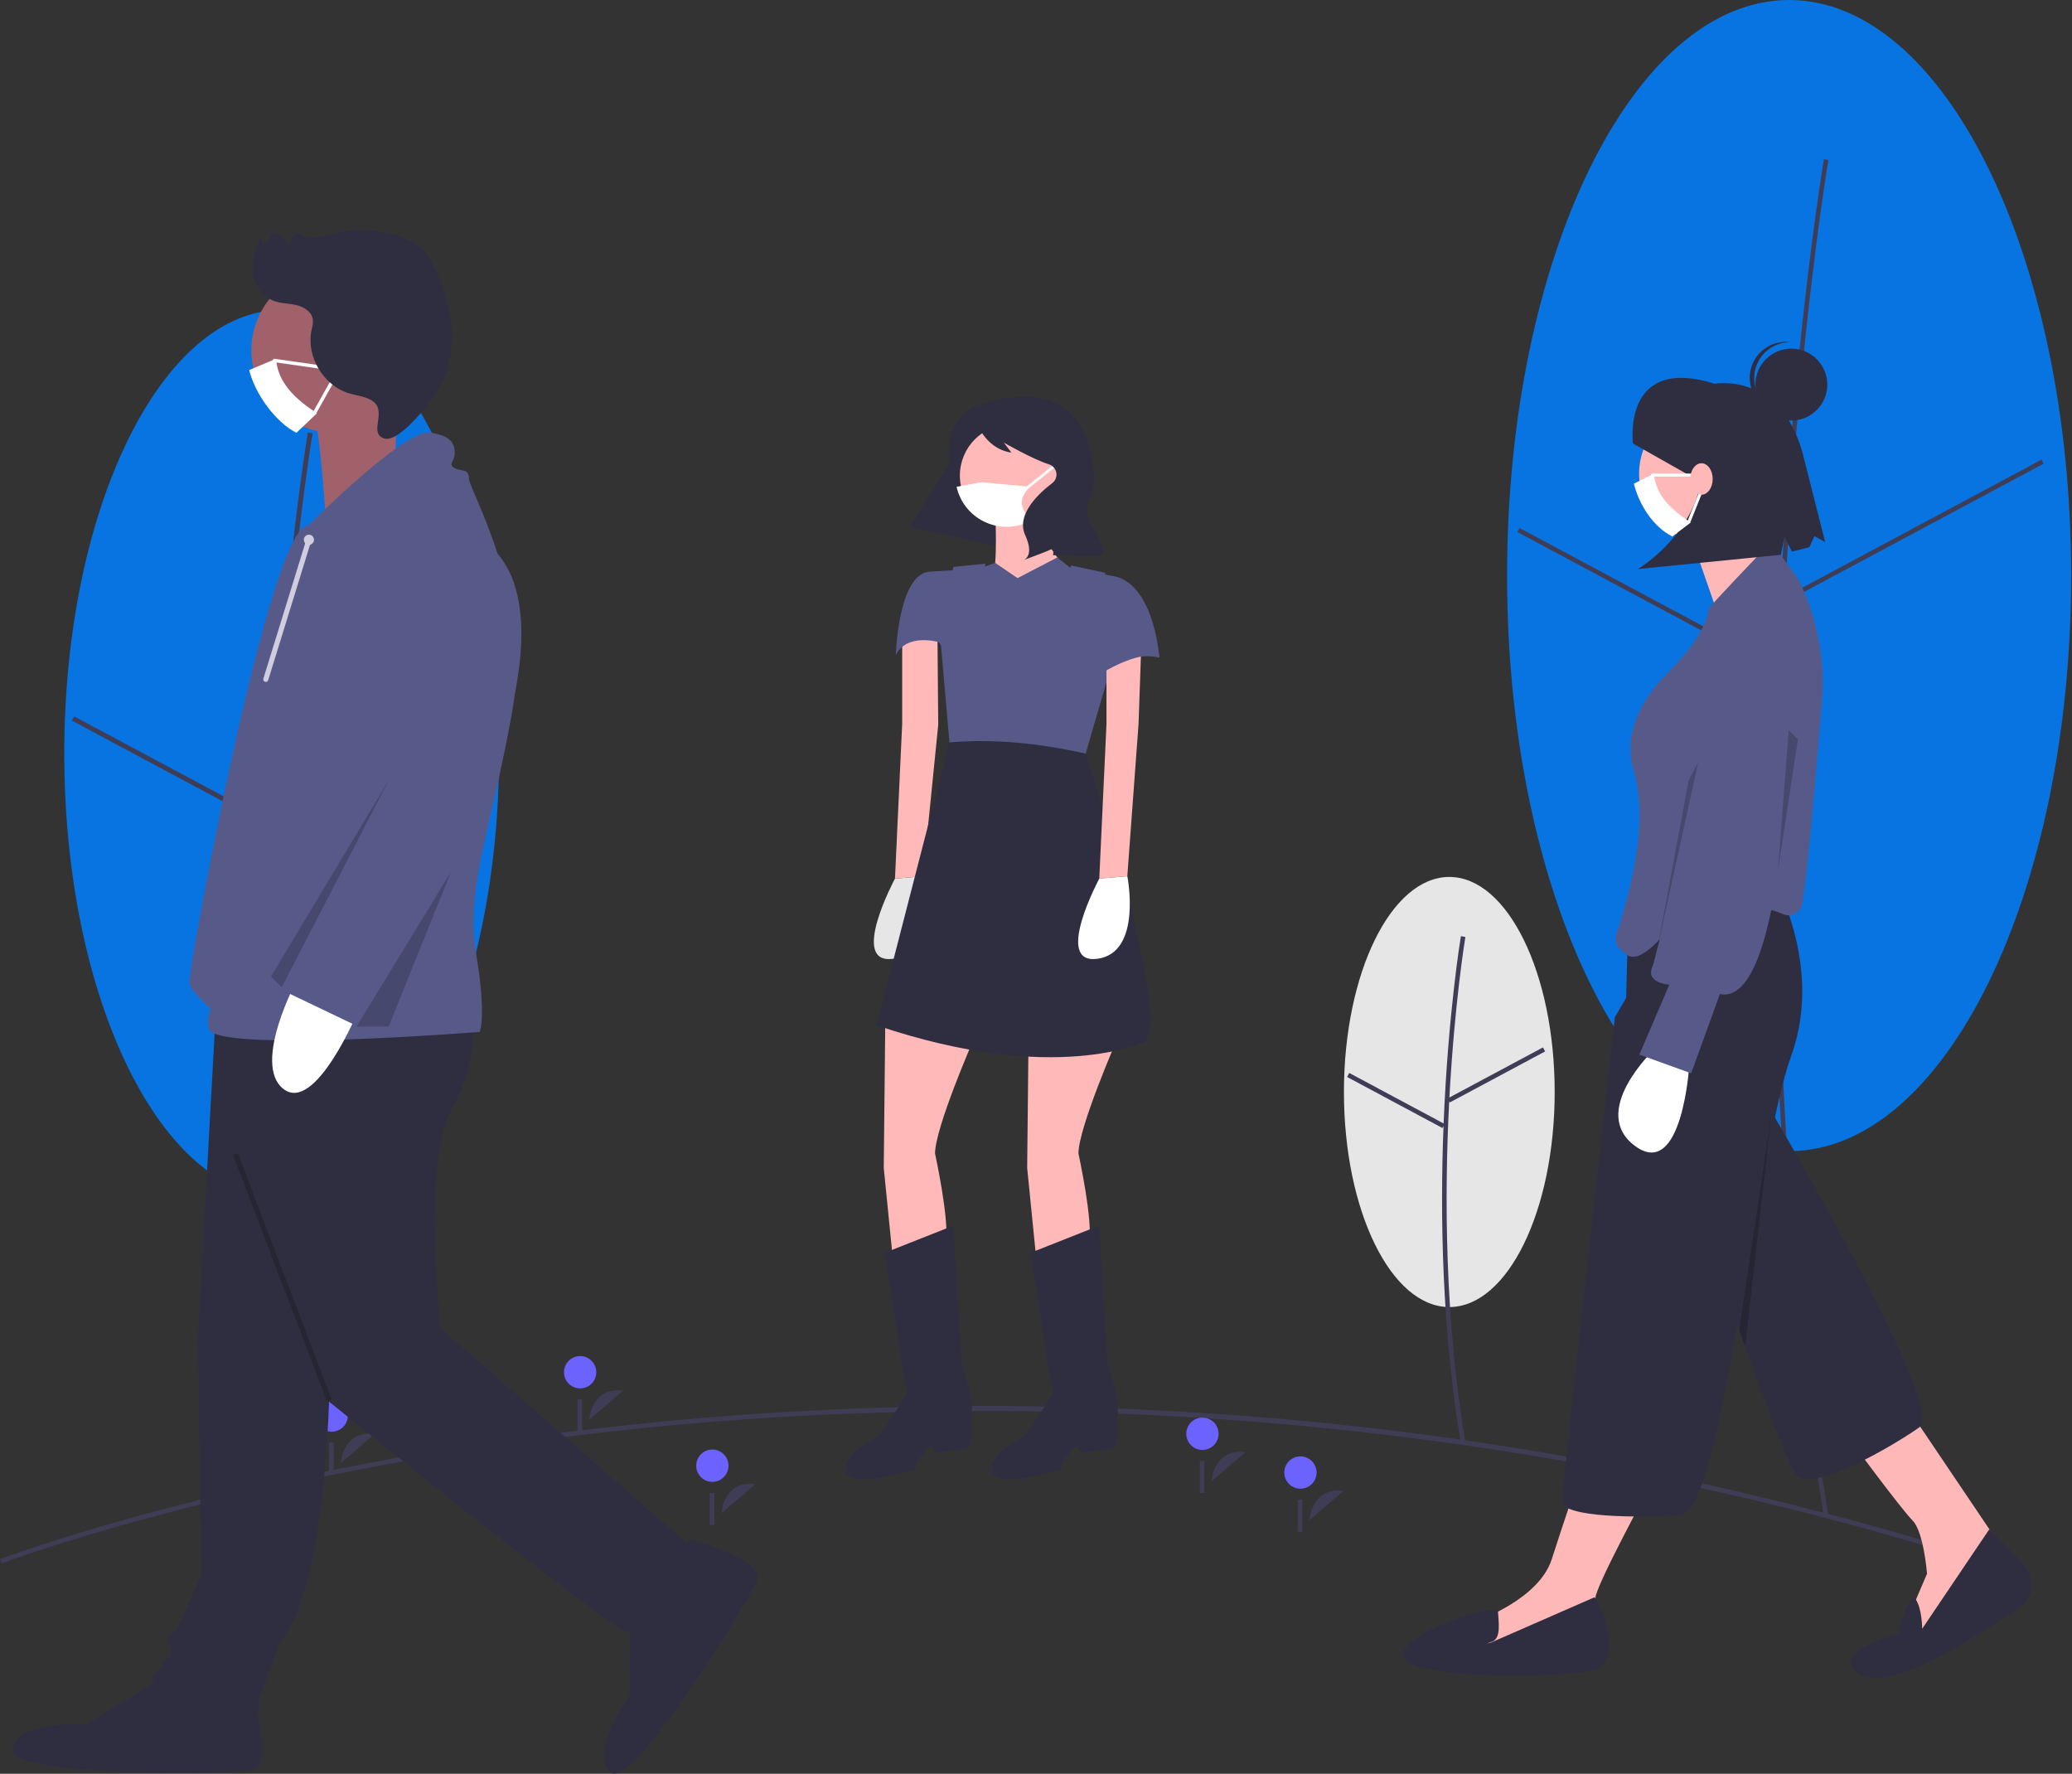 <svg width="909" height="778" viewBox="0 0 909 778" fill="none" xmlns="http://www.w3.org/2000/svg">
<rect x="0" y="0" width="909" height="778" fill="#333333" stroke="none"/>
<g clip-path="url(#clip0_2_3)">
<path d="M123.571 525.146C176.244 525.146 218.944 438.022 218.944 330.548C218.944 223.074 176.244 135.95 123.571 135.95C70.898 135.95 28.199 223.074 28.199 330.548C28.199 438.022 70.898 525.146 123.571 525.146Z" fill="#007FFF" fill-opacity="0.85"/>
<path d="M122.696 332.567C127.453 247.859 137.038 190.642 137.135 190.074L135.055 189.722C134.959 190.29 125.356 247.599 120.591 332.416C116.194 410.696 115.133 529.1 135.055 648.629L137.135 648.283C117.248 528.957 118.306 410.732 122.696 332.567Z" fill="#3F3D56"/>
<path d="M208.812 291.084L122.581 337.238L123.576 339.098L209.808 292.944L208.812 291.084Z" fill="#3F3D56"/>
<path d="M32.543 314.216L31.548 316.076L117.792 362.207L118.788 360.346L32.543 314.216Z" fill="#3F3D56"/>
<path d="M784.894 504.917C853.228 504.917 908.623 391.887 908.623 252.458C908.623 113.029 853.228 0 784.894 0C716.56 0 661.164 113.029 661.164 252.458C661.164 391.887 716.56 504.917 784.894 504.917Z" fill="#007FFF" fill-opacity="0.85"/>
<path d="M783.391 255.045C789.564 145.133 802.002 70.893 802.127 70.155L800.155 69.821C800.03 70.559 787.576 144.887 781.396 254.901C775.691 356.439 774.315 510.019 800.154 665.054L802.127 664.726C776.32 509.882 777.694 356.473 783.391 255.045Z" fill="#3F3D56"/>
<path d="M895.653 201.585L783.782 261.462L784.726 263.225L896.597 203.348L895.653 201.585Z" fill="#3F3D56"/>
<path d="M666.627 231.595L665.683 233.358L777.571 293.205L778.514 291.441L666.627 231.595Z" fill="#3F3D56"/>
<path d="M635.82 573.293C661.351 573.293 682.049 531.062 682.049 478.968C682.049 426.874 661.351 384.643 635.82 384.643C610.289 384.643 589.591 426.874 589.591 478.968C589.591 531.062 610.289 573.293 635.82 573.293Z" fill="#E6E6E6"/>
<path d="M635.779 483.032L636.053 483.544L677.851 461.171L676.907 459.408L635.866 481.375C638.137 439.573 642.782 411.512 642.876 410.96L640.904 410.626C640.802 411.229 635.283 444.552 633.324 492.77L591.931 470.615L590.987 472.379L632.785 494.751L633.284 493.818C631.717 533.615 632.595 583.377 640.904 633.228L642.877 632.9C633.818 578.548 633.618 524.297 635.779 483.032Z" fill="#3F3D56"/>
<path d="M870.057 685.766C623.825 607.818 400.548 611.971 256.603 629.181C100.655 647.825 1.699 685.369 0.718 685.746L0 683.879C0.984 683.501 100.173 645.868 256.365 627.194C348.241 616.223 440.939 613.852 533.255 620.111C647.859 627.868 761.127 649.269 870.661 683.859L870.057 685.766Z" fill="#3F3D56"/>
<path d="M316.512 663.737C316.512 663.737 317.202 649.267 331.359 650.949Z" fill="#3F3D56"/>
<path d="M312.512 649.967C316.425 649.967 319.597 646.795 319.597 642.881C319.597 638.968 316.425 635.796 312.512 635.796C308.599 635.796 305.427 638.968 305.427 642.881C305.427 646.795 308.599 649.967 312.512 649.967Z" fill="#6C63FF"/>
<path d="M313.359 654.813H311.359V668.813H313.359V654.813Z" fill="#3F3D56"/>
<path d="M574.512 666.737C574.512 666.737 575.202 652.267 589.359 653.949Z" fill="#3F3D56"/>
<path d="M570.512 652.967C574.425 652.967 577.597 649.795 577.597 645.881C577.597 641.968 574.425 638.796 570.512 638.796C566.599 638.796 563.427 641.968 563.427 645.881C563.427 649.795 566.599 652.967 570.512 652.967Z" fill="#6C63FF"/>
<path d="M571.359 657.813H569.359V671.813H571.359V657.813Z" fill="#3F3D56"/>
<path d="M149.512 641.737C149.512 641.737 150.202 627.267 164.359 628.949Z" fill="#3F3D56"/>
<path d="M145.512 627.967C149.425 627.967 152.597 624.795 152.597 620.881C152.597 616.968 149.425 613.796 145.512 613.796C141.599 613.796 138.426 616.968 138.426 620.881C138.426 624.795 141.599 627.967 145.512 627.967Z" fill="#6C63FF"/>
<path d="M146.359 632.813H144.359V646.813H146.359V632.813Z" fill="#3F3D56"/>
<path d="M258.512 622.737C258.512 622.737 259.202 608.267 273.359 609.949Z" fill="#3F3D56"/>
<path d="M254.512 608.967C258.425 608.967 261.597 605.795 261.597 601.881C261.597 597.968 258.425 594.796 254.512 594.796C250.599 594.796 247.426 597.968 247.426 601.881C247.426 605.795 250.599 608.967 254.512 608.967Z" fill="#6C63FF"/>
<path d="M255.359 613.813H253.359V627.813H255.359V613.813Z" fill="#3F3D56"/>
<path d="M531.512 649.737C531.512 649.737 532.202 635.267 546.359 636.949Z" fill="#3F3D56"/>
<path d="M527.512 635.967C531.425 635.967 534.597 632.795 534.597 628.881C534.597 624.968 531.425 621.796 527.512 621.796C523.599 621.796 520.427 624.968 520.427 628.881C520.427 632.795 523.599 635.967 527.512 635.967Z" fill="#6C63FF"/>
<path d="M528.359 640.813H526.359V654.813H528.359V640.813Z" fill="#3F3D56"/>
<path d="M839.014 620.729L880.172 681.757L841.852 720.077L836.885 710.142L845.4 690.273C845.4 690.273 843.981 671.822 839.014 666.855C834.046 661.888 812.048 632.083 812.048 632.083L839.014 620.729Z" fill="#FFB8B8"/>
<path d="M786.501 423.454C786.501 423.454 794.306 435.806 777.984 489.028C777.984 489.028 854.114 617.516 842.051 626.031C829.987 634.547 797.342 653.392 788.826 647.715C780.311 642.038 718.377 449.71 718.377 449.71L786.501 423.454Z" fill="#2F2E41"/>
<path d="M872.721 670.758L885.139 683.177C891.526 689.563 895.784 698.788 883.72 706.594C871.657 714.4 829.789 743.495 815.596 734.27C801.404 725.044 832.627 716.529 832.627 716.529C832.627 716.529 837.79 697.386 840.531 701.635C843.271 705.885 843.271 714.4 843.271 714.4L872.721 670.758Z" fill="#2F2E41"/>
<path d="M722.635 654.082C722.635 654.082 699.927 695.95 699.927 700.917C699.927 705.885 701.346 720.077 701.346 720.077L658.059 730.721L643.157 723.625L648.124 710.852C648.124 710.852 675.09 701.627 680.767 683.886C686.444 666.145 692.831 647.695 692.831 647.695L722.635 654.082Z" fill="#FFB8B8"/>
<path d="M748.891 237.532C765.352 237.532 778.695 224.188 778.695 207.727C778.695 191.267 765.352 177.923 748.891 177.923C732.431 177.923 719.087 191.267 719.087 207.727C719.087 224.188 732.431 237.532 748.891 237.532Z" fill="#FFB8B8"/>
<path d="M741.085 233.274L755.315 274.159L786.501 260.24C786.501 260.24 765.213 227.597 765.213 223.339L741.085 233.274Z" fill="#FFB8B8"/>
<path d="M736.828 378.747H774.438C774.438 378.747 801.404 419.905 785.792 463.193C783.401 469.821 781.028 479.107 778.659 490.085C773.211 515.332 767.788 549.531 762.229 580.956C754.422 625.099 746.349 663.769 737.573 664.471C719.833 665.89 685.335 665.654 685.335 658.557C685.335 651.461 708.443 446.162 708.443 446.162L713.41 437.646L714.349 400.554C714.497 394.7 716.934 389.138 721.136 385.062C725.339 380.985 730.972 378.718 736.828 378.747V378.747Z" fill="#2F2E41"/>
<path d="M699.572 700.562C699.572 700.562 707.733 714.4 705.604 724.335C703.475 734.27 699.927 732.85 684.315 734.27C668.704 735.689 615.482 735.689 615.482 725.754C615.482 715.819 656.999 702.918 657.174 706.885C657.35 710.852 658.769 718.658 654.511 720.077C650.253 721.496 654.156 720.432 654.156 720.432L699.572 700.562Z" fill="#2F2E41"/>
<path d="M741.091 467.32C741.091 467.32 738.004 517.729 717.415 502.722C696.827 487.715 725.439 460.607 725.439 460.607L741.091 467.32Z" fill="white"/>
<path d="M782.184 400.93C783.173 401.377 784.266 401.545 785.344 401.417C786.422 401.29 787.444 400.871 788.302 400.206C789.548 399.228 790.377 397.816 790.624 396.252C793.6 379.091 797.225 331.518 799.312 307.461C801.931 277.275 788.848 253.896 788.738 253.753L781.027 243.151C780.227 242.044 779.074 241.24 777.758 240.87C776.442 240.501 775.04 240.588 773.78 241.117C773.78 241.117 749.708 266.092 749.62 267.056C749.242 271.197 746.377 280.373 731.444 295.305C715.106 311.644 715.015 325.904 715.377 329.886C715.4 330.147 715.413 330.409 715.413 330.67C715.382 332.457 715.625 334.237 716.133 335.95C722.976 357.525 717.617 383.356 709.011 410.319C708.684 411.537 708.745 412.827 709.184 414.009C709.623 415.191 710.419 416.208 711.462 416.918C713.975 418.628 710.961 416.091 711.858 417.189C717.789 424.457 726.325 414.328 736.088 403.275C739.489 399.424 743.345 395.06 747.888 390.517C754.134 384.27 766.07 398.525 771.62 398.525C775.272 398.569 778.873 399.389 782.184 400.93V400.93Z" fill="#575A89"/>
<path d="M785.493 264.761C785.493 264.761 801.082 277.907 792.226 294.957C783.37 312.006 784.547 324.581 784.547 324.581C784.547 324.581 782.189 441.706 754.517 436.015L741.929 470.768L719.196 462.563L732.341 431.91C732.341 431.91 721.812 431.255 724.889 424.081C727.05 419.043 738.692 364.363 745.43 332.259C748.286 318.655 750.261 309.105 750.261 309.105C750.261 309.105 759.218 261.214 785.493 264.761Z" fill="#575A89"/>
<path opacity="0.2" d="M788.763 324.281L779.998 381.79L784.727 320.297L788.763 324.281Z" fill="black"/>
<path d="M716.374 194.522C716.374 194.522 711.363 155.527 752.247 168.314C752.247 168.314 781.446 162.956 791.022 199.48L800.718 237.767L795.993 235.195L793.79 240.01L786.132 241.949L782.856 235.446L781.27 243.343L718.554 249.596C718.554 249.596 746.643 232.984 747.089 203.211L741.738 208.865L716.374 194.522Z" fill="#2F2E41"/>
<path opacity="0.2" d="M763.014 583.199L776.999 490.013L765.625 590.611L763.014 583.199Z" fill="black"/>
<path d="M785.869 184.466C794.579 184.466 801.64 177.406 801.64 168.696C801.64 159.986 794.579 152.926 785.869 152.926C777.16 152.926 770.099 159.986 770.099 168.696C770.099 177.406 777.16 184.466 785.869 184.466Z" fill="#2F2E41"/>
<path d="M769.62 164.835C769.879 160.834 771.653 157.082 774.582 154.344C777.511 151.605 781.373 150.086 785.382 150.096C785.057 150.054 784.734 150.004 784.402 149.983C782.335 149.849 780.261 150.123 778.3 150.791C776.339 151.459 774.528 152.506 772.972 153.874C771.416 155.241 770.145 156.902 769.23 158.761C768.316 160.62 767.777 162.641 767.644 164.708C767.511 166.776 767.787 168.849 768.456 170.81C769.124 172.77 770.173 174.58 771.541 176.136C772.909 177.691 774.571 178.962 776.43 179.875C778.29 180.788 780.311 181.326 782.378 181.458C782.71 181.48 783.037 181.471 783.365 181.472C779.387 180.968 775.751 178.967 773.198 175.876C770.644 172.785 769.364 168.836 769.62 164.835V164.835Z" fill="#2F2E41"/>
<path opacity="0.2" d="M740.865 342.202L726.99 416.567L744.974 334.43L740.865 342.202Z" fill="black"/>
<path d="M741.73 229.206L733.643 235.303C725.315 231.111 719.068 221.414 716.798 212.159L725.61 207.712C726.303 217.152 733.004 223.428 741.73 229.206Z" fill="white"/>
<path d="M745.089 209.056H724.939C724.761 209.056 724.59 208.985 724.464 208.859C724.338 208.733 724.267 208.562 724.267 208.384C724.267 208.206 724.338 208.035 724.464 207.909C724.59 207.783 724.761 207.712 724.939 207.712H745.089C745.267 207.712 745.437 207.783 745.563 207.909C745.689 208.035 745.76 208.206 745.76 208.384C745.76 208.562 745.689 208.733 745.563 208.859C745.437 208.985 745.267 209.056 745.089 209.056V209.056Z" fill="white"/>
<path d="M741.059 229.206C740.949 229.206 740.841 229.179 740.744 229.127C740.647 229.076 740.564 229.001 740.502 228.911C740.441 228.82 740.403 228.715 740.391 228.606C740.379 228.497 740.395 228.386 740.435 228.285L745.809 214.851C745.841 214.769 745.89 214.694 745.951 214.631C746.013 214.568 746.086 214.517 746.167 214.482C746.248 214.447 746.336 214.429 746.424 214.428C746.512 214.426 746.6 214.443 746.682 214.475C746.764 214.508 746.839 214.557 746.902 214.619C746.965 214.68 747.015 214.754 747.05 214.835C747.085 214.917 747.103 215.004 747.104 215.092C747.105 215.18 747.088 215.268 747.055 215.35L741.682 228.783C741.632 228.908 741.546 229.015 741.435 229.09C741.324 229.165 741.193 229.206 741.059 229.206V229.206Z" fill="white"/>
<path d="M746.444 216.992C749.166 216.992 751.372 213.903 751.372 210.093C751.372 206.282 749.166 203.193 746.444 203.193C743.722 203.193 741.516 206.282 741.516 210.093C741.516 213.903 743.722 216.992 746.444 216.992Z" fill="#FFB8B8"/>
<path d="M399.191 230.876L451.677 242.887L473.853 201.062L428.974 183.54L399.191 230.876Z" fill="#2F2E41"/>
<path d="M427.077 456.027C427.077 456.027 410.206 494.691 410.206 505.939C410.206 505.939 416.884 536.518 414.775 544.954L407.394 560.771L391.928 554.444L387.71 512.265L388.413 444.779L427.077 456.027Z" fill="#FFB9B9"/>
<path d="M436.567 224.746C436.567 224.746 437.973 247.944 435.161 254.974C432.349 262.004 445.706 275.361 445.706 275.361L466.796 247.944C466.796 247.944 452.736 233.885 456.251 218.419L436.567 224.746Z" fill="#FFB9B9"/>
<path d="M392.631 385.377C392.631 385.377 372.245 423.338 391.928 420.526C411.611 417.714 404.933 384.323 404.933 384.323" fill="#E6E6E6"/>
<path d="M404.933 384.323L411.611 317.891L411.26 277.47L395.794 280.281V317.539L392.631 385.377" fill="#FFB9B9"/>
<path d="M388.062 549.523L418.29 537.573L421.805 597.326C421.805 597.326 428.132 615.604 426.023 622.633C426.023 622.633 427.429 634.584 423.914 635.287C420.399 635.99 410.557 637.396 409.854 636.693C409.151 635.99 409.151 633.881 409.151 633.881C409.151 633.881 402.121 638.802 401.418 644.426C401.418 644.426 371.893 653.565 371.19 645.129C370.487 636.693 385.953 629.663 385.953 629.663L397.903 611.386L388.062 549.523Z" fill="#2F2E41"/>
<path d="M489.994 456.027C489.994 456.027 473.122 494.691 473.122 505.939C473.122 505.939 479.801 536.518 477.692 544.954L470.31 560.771L454.845 554.444L450.627 512.265L451.33 444.779L489.994 456.027Z" fill="#FFB9B9"/>
<path d="M452.033 549.523L482.261 537.573L485.776 597.326C485.776 597.326 492.103 615.604 489.994 622.633C489.994 622.633 491.4 634.584 487.885 635.287C484.37 635.99 474.528 637.396 473.825 636.693C473.122 635.99 473.122 633.881 473.122 633.881C473.122 633.881 466.093 638.802 465.39 644.426C465.39 644.426 435.864 653.565 435.161 645.129C434.458 636.693 449.924 629.663 449.924 629.663L461.875 611.386L452.033 549.523Z" fill="#2F2E41"/>
<path d="M466.097 208.581C466.095 214.117 464.051 219.458 460.358 223.581C456.664 227.705 451.579 230.322 446.077 230.931C440.574 231.54 435.041 230.099 430.534 226.884C426.027 223.668 422.865 218.904 421.651 213.503C421.281 211.888 421.097 210.237 421.101 208.581C421.105 202.616 423.477 196.898 427.695 192.682C431.914 188.466 437.635 186.097 443.599 186.097C449.563 186.097 455.284 188.466 459.503 192.682C463.721 196.898 466.093 202.616 466.097 208.581V208.581Z" fill="#FFB9B9"/>
<path d="M446.409 253.568L463.866 244.503L471.716 250.756C471.716 250.756 490.697 250.053 497.727 258.489C504.757 266.925 508.623 288.366 508.623 288.366C508.623 288.366 485.425 283.445 488.236 303.128L484.019 291.881L480.152 301.371L433.052 317.539L411.963 281.687C411.963 281.687 397.903 277.47 392.982 287.311C392.982 287.311 394.037 251.811 407.745 250.756C416.964 250.047 423.914 250.053 423.914 250.053L431.646 248.647L436.598 246.89L446.409 253.568Z" fill="#575A89"/>
<path d="M476.286 330.545C476.286 330.545 513.192 441.264 502.648 456.73C502.648 456.73 463.281 476.413 384.547 449.7L416.532 325.624C436.18 321.606 456.098 323.246 476.286 330.545Z" fill="#2F2E41"/>
<path d="M476.286 330.545L486.673 294.85C474.213 281.3 484.967 251.253 484.967 251.253L469.933 248.031C469.933 248.031 454.845 288.717 439.379 283.796C423.914 278.876 432.349 247.241 432.349 247.241L418.29 248.647L411.963 273.252L416.532 325.624C435.589 323.989 455.575 325.891 476.286 330.545Z" fill="#575A89"/>
<path d="M494.563 384.323L499.484 317.539L500.89 277.47L485.425 280.281V317.539L482.261 385.377" fill="#FFB9B9"/>
<path d="M482.261 385.377C482.261 385.377 461.875 423.338 481.558 420.526C501.242 417.714 494.563 384.323 494.563 384.323" fill="white"/>
<path d="M508.623 288.366C508.623 288.366 506.124 252.264 485.23 252.389V294.139C485.23 294.139 500.89 284.851 508.623 288.366Z" fill="#575A89"/>
<path d="M450.792 214.386C450.674 214.386 450.557 214.349 450.46 214.28C450.363 214.212 450.29 214.114 450.251 214.002C450.211 213.89 450.208 213.768 450.241 213.654C450.273 213.54 450.341 213.438 450.434 213.364L461.907 204.186C461.966 204.138 462.033 204.103 462.106 204.081C462.178 204.06 462.255 204.053 462.33 204.061C462.405 204.069 462.478 204.092 462.544 204.128C462.611 204.165 462.669 204.214 462.716 204.273C462.764 204.332 462.799 204.4 462.82 204.473C462.841 204.546 462.847 204.622 462.838 204.697C462.83 204.772 462.806 204.845 462.77 204.911C462.733 204.977 462.683 205.035 462.624 205.082L451.151 214.261C451.049 214.342 450.923 214.386 450.792 214.386Z" fill="white"/>
<path d="M451.661 228.153C451.408 228.463 451.156 228.773 450.892 229.06C447.848 230.44 444.535 231.125 441.193 231.064C437.851 231.003 434.565 230.199 431.573 228.709C428.581 227.219 425.959 225.081 423.896 222.451C421.834 219.82 420.384 216.764 419.651 213.503L430.522 211.503L451.661 213.503C446.819 219.4 447.404 221.442 451.661 228.153Z" fill="white"/>
<path d="M430.896 177.091C430.896 177.091 419.269 179.278 416.58 193.779C416.16 196.224 416.083 198.717 416.353 201.183C416.621 203.975 416.232 209.87 410.171 216.812C406.216 221.314 402.531 226.047 399.135 230.984V230.984L411.285 234.219L416.713 214.09C419.344 204.331 423.399 195.013 428.745 186.435L428.857 186.256C428.857 186.256 432.892 197.037 443.707 198.515L440.372 194.125C440.372 194.125 453.015 201.434 460.178 203.666C460.996 203.921 461.728 204.394 462.297 205.035C462.865 205.675 463.248 206.458 463.404 207.3C463.56 208.142 463.484 209.011 463.183 209.813C462.882 210.614 462.368 211.319 461.697 211.85C461.646 211.89 461.594 211.93 461.542 211.97C456.273 215.972 445.525 225.52 449.771 234.757C454.017 243.993 449.066 245.677 449.066 245.677L458.197 242.204L462.376 240.414L461.954 243.504L482.356 243.931C482.356 243.931 487.869 243.898 478.076 229.182C478.076 229.182 475.713 223.664 477.653 219.448C479.21 216.255 479.985 212.738 479.914 209.187C479.298 194.35 473.047 164.166 430.896 177.091Z" fill="#2F2E41"/>
<path d="M144.696 599.713C144.696 599.713 144.696 695.175 122.787 720.214C122.787 720.214 118.092 732.734 116.527 737.429C115.652 740.101 114.606 742.715 113.397 745.253V751.513C113.397 751.513 71.143 746.818 66.448 735.864L74.273 726.474C74.273 726.474 75.838 724.909 74.273 720.214C72.708 715.519 77.403 715.519 77.403 715.519L88.358 690.48L86.793 587.193L94.618 444.783L161.91 441.653L144.696 599.713Z" fill="#2F2E41"/>
<path d="M110.267 742.123C110.267 742.123 121.222 774.987 110.267 776.552C99.312 778.117 3.85 779.682 5.415 767.162C6.98 754.643 38.279 756.208 38.279 756.208L71.143 735.864L110.267 742.123Z" fill="#2F2E41"/>
<path d="M207.294 444.783C207.294 444.783 210.424 465.127 197.904 487.037C185.385 508.946 193.209 582.499 193.209 582.499L304.321 679.525C304.321 679.525 282.411 717.084 274.587 715.519C266.762 713.954 143.131 613.797 143.131 613.797L94.618 451.043L207.294 444.783Z" fill="#2F2E41"/>
<path d="M302.794 675.379C302.794 675.379 336.416 683.72 331.874 693.81C327.331 703.901 277.547 785.369 267.811 777.344C258.074 769.32 276.152 743.722 276.152 743.722L276.562 705.073L302.794 675.379Z" fill="#2F2E41"/>
<path d="M182.255 153.705C182.267 161.95 179.433 169.946 174.231 176.342C170.118 181.44 164.688 185.315 158.531 187.548C152.373 189.782 145.722 190.288 139.297 189.012C136.08 188.391 132.966 187.319 130.048 185.83C125.413 183.494 121.338 180.182 118.104 176.122C114.87 172.063 112.552 167.351 111.311 162.312C110.612 159.496 110.26 156.606 110.265 153.705C110.265 144.159 114.057 135.003 120.808 128.253C127.558 121.503 136.713 117.71 146.26 117.71C155.806 117.71 164.962 121.503 171.712 128.253C178.462 135.003 182.255 144.159 182.255 153.705V153.705Z" fill="#A0616A"/>
<path d="M174.581 166.402L172.989 212.72L142.703 224.686C142.703 224.686 139.733 177.26 135.541 174.631C131.348 172.002 174.581 166.402 174.581 166.402Z" fill="#A0616A"/>
<path d="M135.306 230.385C135.306 230.385 177.56 188.131 188.515 189.696C199.469 191.261 199.469 195.956 199.469 199.086C199.469 202.216 196.339 203.781 199.469 205.346C202.599 206.911 205.729 205.346 205.729 210.041C205.729 214.735 233.898 261.684 224.508 313.327C215.119 364.971 204.164 390.01 208.859 418.179C213.554 446.348 210.424 452.608 210.424 452.608C210.424 452.608 93.053 461.997 91.488 451.043C89.923 440.088 96.183 446.348 88.358 438.523C80.533 430.698 83.663 430.698 83.663 426.004C83.663 421.309 118.092 230.385 135.306 230.385Z" fill="#575A89"/>
<path d="M157.216 443.218C157.216 443.218 138.436 488.602 124.352 477.647C110.267 466.692 130.611 429.133 130.611 429.133L157.216 443.218Z" fill="white"/>
<path d="M202.599 233.515C202.599 233.515 239.368 237.724 225.678 305.26C211.989 372.795 158.78 451.043 158.78 451.043L122.787 433.828L169.735 341.496L158.78 283.593C158.78 283.593 152.521 228.82 202.599 233.515Z" fill="#575A89"/>
<path opacity="0.2" d="M170.518 342.279L118.874 428.351L123.569 433.046L170.518 342.279Z" fill="black"/>
<path opacity="0.2" d="M197.853 382.389L156.433 450.26H170.518L197.853 382.389Z" fill="black"/>
<path opacity="0.2" d="M104.29 505.73L102.209 506.523L143.391 614.498L145.471 613.705L104.29 505.73Z" fill="black"/>
<path d="M135.528 238.977C136.758 238.977 137.754 237.981 137.754 236.751C137.754 235.522 136.758 234.525 135.528 234.525C134.299 234.525 133.302 235.522 133.302 236.751C133.302 237.981 134.299 238.977 135.528 238.977Z" fill="#D0CDE1"/>
<path d="M116.605 299.086C116.843 299.086 117.074 299.01 117.266 298.869C117.457 298.727 117.598 298.529 117.668 298.301L136.591 237.08C136.635 236.94 136.65 236.793 136.637 236.648C136.624 236.502 136.582 236.36 136.513 236.231C136.445 236.101 136.352 235.987 136.24 235.893C136.127 235.8 135.997 235.729 135.858 235.686C135.718 235.643 135.571 235.627 135.425 235.641C135.279 235.655 135.138 235.697 135.009 235.765C134.879 235.834 134.765 235.927 134.671 236.04C134.578 236.152 134.508 236.282 134.465 236.422L115.542 297.645C115.491 297.811 115.479 297.987 115.508 298.159C115.538 298.331 115.607 298.493 115.71 298.633C115.813 298.774 115.948 298.888 116.104 298.966C116.259 299.045 116.431 299.086 116.605 299.086V299.086Z" fill="#D0CDE1"/>
<path d="M139.043 181.273L130.048 189.83C120.784 185.168 111.836 172.606 109.311 162.312L121.113 157.366C121.883 167.866 129.337 174.847 139.043 181.273Z" fill="white"/>
<path d="M141.286 161.848C141.25 161.848 141.215 161.846 141.179 161.841L120.261 158.853C120.164 158.839 120.07 158.806 119.986 158.756C119.901 158.706 119.827 158.64 119.768 158.562C119.709 158.483 119.667 158.394 119.642 158.299C119.618 158.204 119.612 158.105 119.626 158.008C119.64 157.911 119.673 157.817 119.723 157.733C119.772 157.648 119.839 157.574 119.917 157.515C119.995 157.457 120.085 157.414 120.18 157.389C120.275 157.365 120.374 157.359 120.471 157.373L141.389 160.361C141.576 160.388 141.747 160.484 141.865 160.631C141.984 160.778 142.043 160.965 142.03 161.153C142.017 161.342 141.933 161.518 141.795 161.647C141.657 161.776 141.475 161.848 141.286 161.848V161.848Z" fill="white"/>
<path d="M138.296 181.273C138.165 181.273 138.037 181.239 137.924 181.174C137.811 181.109 137.717 181.016 137.651 180.903C137.585 180.79 137.55 180.662 137.549 180.532C137.548 180.401 137.581 180.273 137.645 180.159L144.576 167.821C144.624 167.735 144.688 167.659 144.766 167.599C144.843 167.538 144.931 167.493 145.026 167.466C145.12 167.439 145.219 167.432 145.317 167.443C145.414 167.455 145.509 167.486 145.594 167.534C145.68 167.582 145.755 167.647 145.816 167.724C145.876 167.802 145.921 167.89 145.948 167.985C145.974 168.079 145.981 168.178 145.969 168.276C145.957 168.373 145.926 168.468 145.878 168.553L138.947 180.892C138.882 181.007 138.787 181.104 138.673 181.171C138.559 181.238 138.428 181.273 138.296 181.273V181.273Z" fill="white"/>
<path d="M162.552 175.331C159.638 173.79 156.253 173.473 153.099 172.515C141.815 169.089 134.256 156.333 136.67 144.79C137.115 143.309 137.316 141.766 137.262 140.22C136.84 136.802 133.342 134.596 129.988 133.812C126.633 133.029 123.064 133.143 119.858 131.883C114.908 129.938 111.62 124.851 110.907 119.58C110.194 114.31 111.758 108.934 114.302 104.263L115.513 107.75C117.361 106.186 118.733 104.134 119.472 101.829C120.849 102.06 122.144 102.641 123.232 103.516C124.32 104.391 125.165 105.531 125.687 106.826C127.632 107.973 127.912 103.263 130.06 102.569C130.96 102.278 131.885 102.83 132.742 103.23C137.07 105.249 142.1 103.523 146.743 102.404C154.784 100.475 163.166 100.465 171.212 102.375C176.557 103.65 181.847 105.87 185.672 109.815C188.813 113.055 190.77 117.245 192.437 121.439C196.539 131.763 199.249 142.934 197.895 153.961C196.767 162.984 192.992 171.471 187.046 178.351C183.949 181.92 173.844 194.37 168.303 192.247C161.34 189.58 170.756 179.668 162.552 175.331Z" fill="#2F2E41"/>
</g>
<defs>
<clipPath id="clip0_2_3">
<rect width="908.623" height="777.899" fill="white"/>
</clipPath>
</defs>
</svg>
